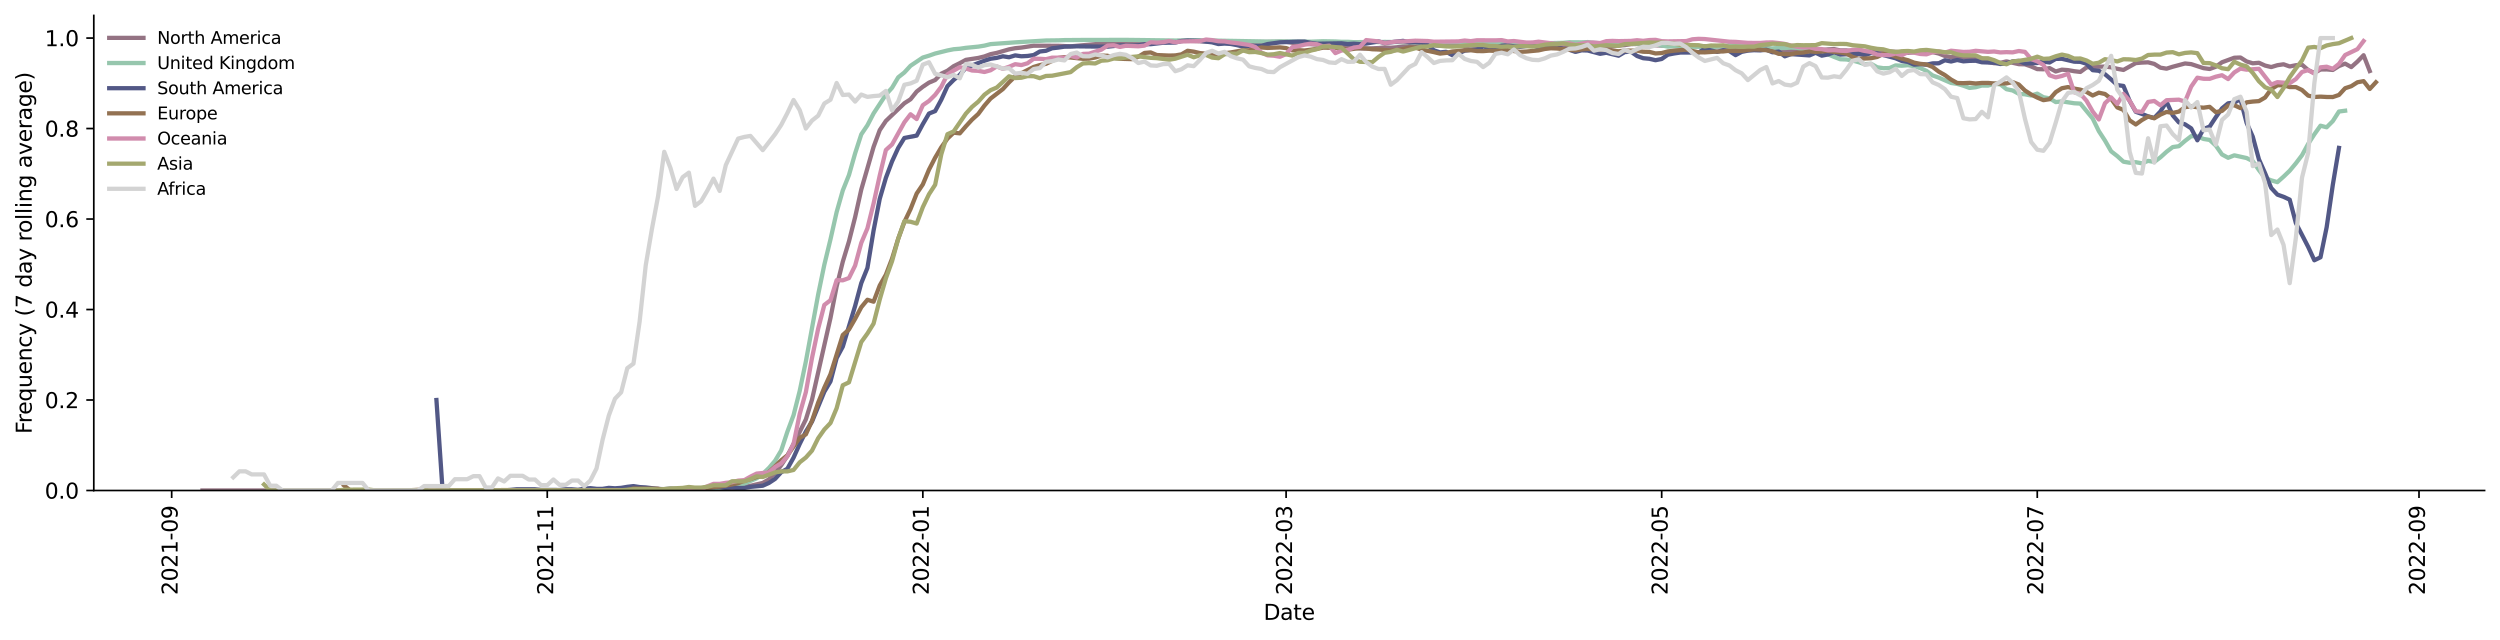 <?xml version="1.0" encoding="utf-8" standalone="no"?>
<!DOCTYPE svg PUBLIC "-//W3C//DTD SVG 1.1//EN"
  "http://www.w3.org/Graphics/SVG/1.1/DTD/svg11.dtd">
<svg xmlns:xlink="http://www.w3.org/1999/xlink" width="1166.981pt" height="298.621pt" viewBox="0 0 1166.981 298.621" xmlns="http://www.w3.org/2000/svg" version="1.1">
 <defs>
  <style type="text/css">*{stroke-linejoin: round; stroke-linecap: butt}</style>
 </defs>
 <g id="figure_1">
  <g id="patch_1">
   <path d="M 0 298.621 
L 1166.981 298.621 
L 1166.981 0 
L 0 0 
z
" style="fill: #ffffff"/>
  </g>
  <g id="axes_1">
   <g id="patch_2">
    <path d="M 43.781 228.96 
L 1159.781 228.96 
L 1159.781 7.2 
L 43.781 7.2 
z
" style="fill: #ffffff"/>
   </g>
   <g id="matplotlib.axis_1">
    <g id="xtick_1">
     <g id="line2d_1">
      <defs>
       <path id="mffa003d2a4" d="M 0 0 
L 0 3.5 
" style="stroke: #000000; stroke-width: 0.8"/>
      </defs>
      <g>
       <use xlink:href="#mffa003d2a4" x="80.138" y="228.96" style="stroke: #000000; stroke-width: 0.8"/>
      </g>
     </g>
     <g id="text_1">
      <!-- 2021-09 -->
      <g transform="translate(82.898 277.743)rotate(-90)scale(0.1 -0.1)">
       <defs>
        <path id="DejaVuSans-32" d="M 1228 531 
L 3431 531 
L 3431 0 
L 469 0 
L 469 531 
Q 828 903 1448 1529 
Q 2069 2156 2228 2338 
Q 2531 2678 2651 2914 
Q 2772 3150 2772 3378 
Q 2772 3750 2511 3984 
Q 2250 4219 1831 4219 
Q 1534 4219 1204 4116 
Q 875 4013 500 3803 
L 500 4441 
Q 881 4594 1212 4672 
Q 1544 4750 1819 4750 
Q 2544 4750 2975 4387 
Q 3406 4025 3406 3419 
Q 3406 3131 3298 2873 
Q 3191 2616 2906 2266 
Q 2828 2175 2409 1742 
Q 1991 1309 1228 531 
z
" transform="scale(0.016)"/>
        <path id="DejaVuSans-30" d="M 2034 4250 
Q 1547 4250 1301 3770 
Q 1056 3291 1056 2328 
Q 1056 1369 1301 889 
Q 1547 409 2034 409 
Q 2525 409 2770 889 
Q 3016 1369 3016 2328 
Q 3016 3291 2770 3770 
Q 2525 4250 2034 4250 
z
M 2034 4750 
Q 2819 4750 3233 4129 
Q 3647 3509 3647 2328 
Q 3647 1150 3233 529 
Q 2819 -91 2034 -91 
Q 1250 -91 836 529 
Q 422 1150 422 2328 
Q 422 3509 836 4129 
Q 1250 4750 2034 4750 
z
" transform="scale(0.016)"/>
        <path id="DejaVuSans-31" d="M 794 531 
L 1825 531 
L 1825 4091 
L 703 3866 
L 703 4441 
L 1819 4666 
L 2450 4666 
L 2450 531 
L 3481 531 
L 3481 0 
L 794 0 
L 794 531 
z
" transform="scale(0.016)"/>
        <path id="DejaVuSans-2d" d="M 313 2009 
L 1997 2009 
L 1997 1497 
L 313 1497 
L 313 2009 
z
" transform="scale(0.016)"/>
        <path id="DejaVuSans-39" d="M 703 97 
L 703 672 
Q 941 559 1184 500 
Q 1428 441 1663 441 
Q 2288 441 2617 861 
Q 2947 1281 2994 2138 
Q 2813 1869 2534 1725 
Q 2256 1581 1919 1581 
Q 1219 1581 811 2004 
Q 403 2428 403 3163 
Q 403 3881 828 4315 
Q 1253 4750 1959 4750 
Q 2769 4750 3195 4129 
Q 3622 3509 3622 2328 
Q 3622 1225 3098 567 
Q 2575 -91 1691 -91 
Q 1453 -91 1209 -44 
Q 966 3 703 97 
z
M 1959 2075 
Q 2384 2075 2632 2365 
Q 2881 2656 2881 3163 
Q 2881 3666 2632 3958 
Q 2384 4250 1959 4250 
Q 1534 4250 1286 3958 
Q 1038 3666 1038 3163 
Q 1038 2656 1286 2365 
Q 1534 2075 1959 2075 
z
" transform="scale(0.016)"/>
       </defs>
       <use xlink:href="#DejaVuSans-32"/>
       <use xlink:href="#DejaVuSans-30" x="63.623"/>
       <use xlink:href="#DejaVuSans-32" x="127.246"/>
       <use xlink:href="#DejaVuSans-31" x="190.869"/>
       <use xlink:href="#DejaVuSans-2d" x="254.492"/>
       <use xlink:href="#DejaVuSans-30" x="290.576"/>
       <use xlink:href="#DejaVuSans-39" x="354.199"/>
      </g>
     </g>
    </g>
    <g id="xtick_2">
     <g id="line2d_2">
      <g>
       <use xlink:href="#mffa003d2a4" x="255.456" y="228.96" style="stroke: #000000; stroke-width: 0.8"/>
      </g>
     </g>
     <g id="text_2">
      <!-- 2021-11 -->
      <g transform="translate(258.216 277.743)rotate(-90)scale(0.1 -0.1)">
       <use xlink:href="#DejaVuSans-32"/>
       <use xlink:href="#DejaVuSans-30" x="63.623"/>
       <use xlink:href="#DejaVuSans-32" x="127.246"/>
       <use xlink:href="#DejaVuSans-31" x="190.869"/>
       <use xlink:href="#DejaVuSans-2d" x="254.492"/>
       <use xlink:href="#DejaVuSans-31" x="290.576"/>
       <use xlink:href="#DejaVuSans-31" x="354.199"/>
      </g>
     </g>
    </g>
    <g id="xtick_3">
     <g id="line2d_3">
      <g>
       <use xlink:href="#mffa003d2a4" x="430.774" y="228.96" style="stroke: #000000; stroke-width: 0.8"/>
      </g>
     </g>
     <g id="text_3">
      <!-- 2022-01 -->
      <g transform="translate(433.534 277.743)rotate(-90)scale(0.1 -0.1)">
       <use xlink:href="#DejaVuSans-32"/>
       <use xlink:href="#DejaVuSans-30" x="63.623"/>
       <use xlink:href="#DejaVuSans-32" x="127.246"/>
       <use xlink:href="#DejaVuSans-32" x="190.869"/>
       <use xlink:href="#DejaVuSans-2d" x="254.492"/>
       <use xlink:href="#DejaVuSans-30" x="290.576"/>
       <use xlink:href="#DejaVuSans-31" x="354.199"/>
      </g>
     </g>
    </g>
    <g id="xtick_4">
     <g id="line2d_4">
      <g>
       <use xlink:href="#mffa003d2a4" x="600.344" y="228.96" style="stroke: #000000; stroke-width: 0.8"/>
      </g>
     </g>
     <g id="text_4">
      <!-- 2022-03 -->
      <g transform="translate(603.104 277.743)rotate(-90)scale(0.1 -0.1)">
       <defs>
        <path id="DejaVuSans-33" d="M 2597 2516 
Q 3050 2419 3304 2112 
Q 3559 1806 3559 1356 
Q 3559 666 3084 287 
Q 2609 -91 1734 -91 
Q 1441 -91 1130 -33 
Q 819 25 488 141 
L 488 750 
Q 750 597 1062 519 
Q 1375 441 1716 441 
Q 2309 441 2620 675 
Q 2931 909 2931 1356 
Q 2931 1769 2642 2001 
Q 2353 2234 1838 2234 
L 1294 2234 
L 1294 2753 
L 1863 2753 
Q 2328 2753 2575 2939 
Q 2822 3125 2822 3475 
Q 2822 3834 2567 4026 
Q 2313 4219 1838 4219 
Q 1578 4219 1281 4162 
Q 984 4106 628 3988 
L 628 4550 
Q 988 4650 1302 4700 
Q 1616 4750 1894 4750 
Q 2613 4750 3031 4423 
Q 3450 4097 3450 3541 
Q 3450 3153 3228 2886 
Q 3006 2619 2597 2516 
z
" transform="scale(0.016)"/>
       </defs>
       <use xlink:href="#DejaVuSans-32"/>
       <use xlink:href="#DejaVuSans-30" x="63.623"/>
       <use xlink:href="#DejaVuSans-32" x="127.246"/>
       <use xlink:href="#DejaVuSans-32" x="190.869"/>
       <use xlink:href="#DejaVuSans-2d" x="254.492"/>
       <use xlink:href="#DejaVuSans-30" x="290.576"/>
       <use xlink:href="#DejaVuSans-33" x="354.199"/>
      </g>
     </g>
    </g>
    <g id="xtick_5">
     <g id="line2d_5">
      <g>
       <use xlink:href="#mffa003d2a4" x="775.662" y="228.96" style="stroke: #000000; stroke-width: 0.8"/>
      </g>
     </g>
     <g id="text_5">
      <!-- 2022-05 -->
      <g transform="translate(778.422 277.743)rotate(-90)scale(0.1 -0.1)">
       <defs>
        <path id="DejaVuSans-35" d="M 691 4666 
L 3169 4666 
L 3169 4134 
L 1269 4134 
L 1269 2991 
Q 1406 3038 1543 3061 
Q 1681 3084 1819 3084 
Q 2600 3084 3056 2656 
Q 3513 2228 3513 1497 
Q 3513 744 3044 326 
Q 2575 -91 1722 -91 
Q 1428 -91 1123 -41 
Q 819 9 494 109 
L 494 744 
Q 775 591 1075 516 
Q 1375 441 1709 441 
Q 2250 441 2565 725 
Q 2881 1009 2881 1497 
Q 2881 1984 2565 2268 
Q 2250 2553 1709 2553 
Q 1456 2553 1204 2497 
Q 953 2441 691 2322 
L 691 4666 
z
" transform="scale(0.016)"/>
       </defs>
       <use xlink:href="#DejaVuSans-32"/>
       <use xlink:href="#DejaVuSans-30" x="63.623"/>
       <use xlink:href="#DejaVuSans-32" x="127.246"/>
       <use xlink:href="#DejaVuSans-32" x="190.869"/>
       <use xlink:href="#DejaVuSans-2d" x="254.492"/>
       <use xlink:href="#DejaVuSans-30" x="290.576"/>
       <use xlink:href="#DejaVuSans-35" x="354.199"/>
      </g>
     </g>
    </g>
    <g id="xtick_6">
     <g id="line2d_6">
      <g>
       <use xlink:href="#mffa003d2a4" x="950.98" y="228.96" style="stroke: #000000; stroke-width: 0.8"/>
      </g>
     </g>
     <g id="text_6">
      <!-- 2022-07 -->
      <g transform="translate(953.74 277.743)rotate(-90)scale(0.1 -0.1)">
       <defs>
        <path id="DejaVuSans-37" d="M 525 4666 
L 3525 4666 
L 3525 4397 
L 1831 0 
L 1172 0 
L 2766 4134 
L 525 4134 
L 525 4666 
z
" transform="scale(0.016)"/>
       </defs>
       <use xlink:href="#DejaVuSans-32"/>
       <use xlink:href="#DejaVuSans-30" x="63.623"/>
       <use xlink:href="#DejaVuSans-32" x="127.246"/>
       <use xlink:href="#DejaVuSans-32" x="190.869"/>
       <use xlink:href="#DejaVuSans-2d" x="254.492"/>
       <use xlink:href="#DejaVuSans-30" x="290.576"/>
       <use xlink:href="#DejaVuSans-37" x="354.199"/>
      </g>
     </g>
    </g>
    <g id="xtick_7">
     <g id="line2d_7">
      <g>
       <use xlink:href="#mffa003d2a4" x="1129.172" y="228.96" style="stroke: #000000; stroke-width: 0.8"/>
      </g>
     </g>
     <g id="text_7">
      <!-- 2022-09 -->
      <g transform="translate(1131.932 277.743)rotate(-90)scale(0.1 -0.1)">
       <use xlink:href="#DejaVuSans-32"/>
       <use xlink:href="#DejaVuSans-30" x="63.623"/>
       <use xlink:href="#DejaVuSans-32" x="127.246"/>
       <use xlink:href="#DejaVuSans-32" x="190.869"/>
       <use xlink:href="#DejaVuSans-2d" x="254.492"/>
       <use xlink:href="#DejaVuSans-30" x="290.576"/>
       <use xlink:href="#DejaVuSans-39" x="354.199"/>
      </g>
     </g>
    </g>
    <g id="text_8">
     <!-- Date -->
     <g transform="translate(589.83 289.341)scale(0.1 -0.1)">
      <defs>
       <path id="DejaVuSans-44" d="M 1259 4147 
L 1259 519 
L 2022 519 
Q 2988 519 3436 956 
Q 3884 1394 3884 2338 
Q 3884 3275 3436 3711 
Q 2988 4147 2022 4147 
L 1259 4147 
z
M 628 4666 
L 1925 4666 
Q 3281 4666 3915 4102 
Q 4550 3538 4550 2338 
Q 4550 1131 3912 565 
Q 3275 0 1925 0 
L 628 0 
L 628 4666 
z
" transform="scale(0.016)"/>
       <path id="DejaVuSans-61" d="M 2194 1759 
Q 1497 1759 1228 1600 
Q 959 1441 959 1056 
Q 959 750 1161 570 
Q 1363 391 1709 391 
Q 2188 391 2477 730 
Q 2766 1069 2766 1631 
L 2766 1759 
L 2194 1759 
z
M 3341 1997 
L 3341 0 
L 2766 0 
L 2766 531 
Q 2569 213 2275 61 
Q 1981 -91 1556 -91 
Q 1019 -91 701 211 
Q 384 513 384 1019 
Q 384 1609 779 1909 
Q 1175 2209 1959 2209 
L 2766 2209 
L 2766 2266 
Q 2766 2663 2505 2880 
Q 2244 3097 1772 3097 
Q 1472 3097 1187 3025 
Q 903 2953 641 2809 
L 641 3341 
Q 956 3463 1253 3523 
Q 1550 3584 1831 3584 
Q 2591 3584 2966 3190 
Q 3341 2797 3341 1997 
z
" transform="scale(0.016)"/>
       <path id="DejaVuSans-74" d="M 1172 4494 
L 1172 3500 
L 2356 3500 
L 2356 3053 
L 1172 3053 
L 1172 1153 
Q 1172 725 1289 603 
Q 1406 481 1766 481 
L 2356 481 
L 2356 0 
L 1766 0 
Q 1100 0 847 248 
Q 594 497 594 1153 
L 594 3053 
L 172 3053 
L 172 3500 
L 594 3500 
L 594 4494 
L 1172 4494 
z
" transform="scale(0.016)"/>
       <path id="DejaVuSans-65" d="M 3597 1894 
L 3597 1613 
L 953 1613 
Q 991 1019 1311 708 
Q 1631 397 2203 397 
Q 2534 397 2845 478 
Q 3156 559 3463 722 
L 3463 178 
Q 3153 47 2828 -22 
Q 2503 -91 2169 -91 
Q 1331 -91 842 396 
Q 353 884 353 1716 
Q 353 2575 817 3079 
Q 1281 3584 2069 3584 
Q 2775 3584 3186 3129 
Q 3597 2675 3597 1894 
z
M 3022 2063 
Q 3016 2534 2758 2815 
Q 2500 3097 2075 3097 
Q 1594 3097 1305 2825 
Q 1016 2553 972 2059 
L 3022 2063 
z
" transform="scale(0.016)"/>
      </defs>
      <use xlink:href="#DejaVuSans-44"/>
      <use xlink:href="#DejaVuSans-61" x="77.002"/>
      <use xlink:href="#DejaVuSans-74" x="138.281"/>
      <use xlink:href="#DejaVuSans-65" x="177.49"/>
     </g>
    </g>
   </g>
   <g id="matplotlib.axis_2">
    <g id="ytick_1">
     <g id="line2d_8">
      <defs>
       <path id="mba0482d47a" d="M 0 0 
L -3.5 0 
" style="stroke: #000000; stroke-width: 0.8"/>
      </defs>
      <g>
       <use xlink:href="#mba0482d47a" x="43.781" y="228.96" style="stroke: #000000; stroke-width: 0.8"/>
      </g>
     </g>
     <g id="text_9">
      <!-- 0.0 -->
      <g transform="translate(20.878 232.759)scale(0.1 -0.1)">
       <defs>
        <path id="DejaVuSans-2e" d="M 684 794 
L 1344 794 
L 1344 0 
L 684 0 
L 684 794 
z
" transform="scale(0.016)"/>
       </defs>
       <use xlink:href="#DejaVuSans-30"/>
       <use xlink:href="#DejaVuSans-2e" x="63.623"/>
       <use xlink:href="#DejaVuSans-30" x="95.41"/>
      </g>
     </g>
    </g>
    <g id="ytick_2">
     <g id="line2d_9">
      <g>
       <use xlink:href="#mba0482d47a" x="43.781" y="186.72" style="stroke: #000000; stroke-width: 0.8"/>
      </g>
     </g>
     <g id="text_10">
      <!-- 0.2 -->
      <g transform="translate(20.878 190.519)scale(0.1 -0.1)">
       <use xlink:href="#DejaVuSans-30"/>
       <use xlink:href="#DejaVuSans-2e" x="63.623"/>
       <use xlink:href="#DejaVuSans-32" x="95.41"/>
      </g>
     </g>
    </g>
    <g id="ytick_3">
     <g id="line2d_10">
      <g>
       <use xlink:href="#mba0482d47a" x="43.781" y="144.48" style="stroke: #000000; stroke-width: 0.8"/>
      </g>
     </g>
     <g id="text_11">
      <!-- 0.4 -->
      <g transform="translate(20.878 148.279)scale(0.1 -0.1)">
       <defs>
        <path id="DejaVuSans-34" d="M 2419 4116 
L 825 1625 
L 2419 1625 
L 2419 4116 
z
M 2253 4666 
L 3047 4666 
L 3047 1625 
L 3713 1625 
L 3713 1100 
L 3047 1100 
L 3047 0 
L 2419 0 
L 2419 1100 
L 313 1100 
L 313 1709 
L 2253 4666 
z
" transform="scale(0.016)"/>
       </defs>
       <use xlink:href="#DejaVuSans-30"/>
       <use xlink:href="#DejaVuSans-2e" x="63.623"/>
       <use xlink:href="#DejaVuSans-34" x="95.41"/>
      </g>
     </g>
    </g>
    <g id="ytick_4">
     <g id="line2d_11">
      <g>
       <use xlink:href="#mba0482d47a" x="43.781" y="102.24" style="stroke: #000000; stroke-width: 0.8"/>
      </g>
     </g>
     <g id="text_12">
      <!-- 0.6 -->
      <g transform="translate(20.878 106.039)scale(0.1 -0.1)">
       <defs>
        <path id="DejaVuSans-36" d="M 2113 2584 
Q 1688 2584 1439 2293 
Q 1191 2003 1191 1497 
Q 1191 994 1439 701 
Q 1688 409 2113 409 
Q 2538 409 2786 701 
Q 3034 994 3034 1497 
Q 3034 2003 2786 2293 
Q 2538 2584 2113 2584 
z
M 3366 4563 
L 3366 3988 
Q 3128 4100 2886 4159 
Q 2644 4219 2406 4219 
Q 1781 4219 1451 3797 
Q 1122 3375 1075 2522 
Q 1259 2794 1537 2939 
Q 1816 3084 2150 3084 
Q 2853 3084 3261 2657 
Q 3669 2231 3669 1497 
Q 3669 778 3244 343 
Q 2819 -91 2113 -91 
Q 1303 -91 875 529 
Q 447 1150 447 2328 
Q 447 3434 972 4092 
Q 1497 4750 2381 4750 
Q 2619 4750 2861 4703 
Q 3103 4656 3366 4563 
z
" transform="scale(0.016)"/>
       </defs>
       <use xlink:href="#DejaVuSans-30"/>
       <use xlink:href="#DejaVuSans-2e" x="63.623"/>
       <use xlink:href="#DejaVuSans-36" x="95.41"/>
      </g>
     </g>
    </g>
    <g id="ytick_5">
     <g id="line2d_12">
      <g>
       <use xlink:href="#mba0482d47a" x="43.781" y="60" style="stroke: #000000; stroke-width: 0.8"/>
      </g>
     </g>
     <g id="text_13">
      <!-- 0.8 -->
      <g transform="translate(20.878 63.799)scale(0.1 -0.1)">
       <defs>
        <path id="DejaVuSans-38" d="M 2034 2216 
Q 1584 2216 1326 1975 
Q 1069 1734 1069 1313 
Q 1069 891 1326 650 
Q 1584 409 2034 409 
Q 2484 409 2743 651 
Q 3003 894 3003 1313 
Q 3003 1734 2745 1975 
Q 2488 2216 2034 2216 
z
M 1403 2484 
Q 997 2584 770 2862 
Q 544 3141 544 3541 
Q 544 4100 942 4425 
Q 1341 4750 2034 4750 
Q 2731 4750 3128 4425 
Q 3525 4100 3525 3541 
Q 3525 3141 3298 2862 
Q 3072 2584 2669 2484 
Q 3125 2378 3379 2068 
Q 3634 1759 3634 1313 
Q 3634 634 3220 271 
Q 2806 -91 2034 -91 
Q 1263 -91 848 271 
Q 434 634 434 1313 
Q 434 1759 690 2068 
Q 947 2378 1403 2484 
z
M 1172 3481 
Q 1172 3119 1398 2916 
Q 1625 2713 2034 2713 
Q 2441 2713 2670 2916 
Q 2900 3119 2900 3481 
Q 2900 3844 2670 4047 
Q 2441 4250 2034 4250 
Q 1625 4250 1398 4047 
Q 1172 3844 1172 3481 
z
" transform="scale(0.016)"/>
       </defs>
       <use xlink:href="#DejaVuSans-30"/>
       <use xlink:href="#DejaVuSans-2e" x="63.623"/>
       <use xlink:href="#DejaVuSans-38" x="95.41"/>
      </g>
     </g>
    </g>
    <g id="ytick_6">
     <g id="line2d_13">
      <g>
       <use xlink:href="#mba0482d47a" x="43.781" y="17.76" style="stroke: #000000; stroke-width: 0.8"/>
      </g>
     </g>
     <g id="text_14">
      <!-- 1.0 -->
      <g transform="translate(20.878 21.559)scale(0.1 -0.1)">
       <use xlink:href="#DejaVuSans-31"/>
       <use xlink:href="#DejaVuSans-2e" x="63.623"/>
       <use xlink:href="#DejaVuSans-30" x="95.41"/>
      </g>
     </g>
    </g>
    <g id="text_15">
     <!-- Frequency (7 day rolling average) -->
     <g transform="translate(14.798 202.529)rotate(-90)scale(0.1 -0.1)">
      <defs>
       <path id="DejaVuSans-46" d="M 628 4666 
L 3309 4666 
L 3309 4134 
L 1259 4134 
L 1259 2759 
L 3109 2759 
L 3109 2228 
L 1259 2228 
L 1259 0 
L 628 0 
L 628 4666 
z
" transform="scale(0.016)"/>
       <path id="DejaVuSans-72" d="M 2631 2963 
Q 2534 3019 2420 3045 
Q 2306 3072 2169 3072 
Q 1681 3072 1420 2755 
Q 1159 2438 1159 1844 
L 1159 0 
L 581 0 
L 581 3500 
L 1159 3500 
L 1159 2956 
Q 1341 3275 1631 3429 
Q 1922 3584 2338 3584 
Q 2397 3584 2469 3576 
Q 2541 3569 2628 3553 
L 2631 2963 
z
" transform="scale(0.016)"/>
       <path id="DejaVuSans-71" d="M 947 1747 
Q 947 1113 1208 752 
Q 1469 391 1925 391 
Q 2381 391 2643 752 
Q 2906 1113 2906 1747 
Q 2906 2381 2643 2742 
Q 2381 3103 1925 3103 
Q 1469 3103 1208 2742 
Q 947 2381 947 1747 
z
M 2906 525 
Q 2725 213 2448 61 
Q 2172 -91 1784 -91 
Q 1150 -91 751 415 
Q 353 922 353 1747 
Q 353 2572 751 3078 
Q 1150 3584 1784 3584 
Q 2172 3584 2448 3432 
Q 2725 3281 2906 2969 
L 2906 3500 
L 3481 3500 
L 3481 -1331 
L 2906 -1331 
L 2906 525 
z
" transform="scale(0.016)"/>
       <path id="DejaVuSans-75" d="M 544 1381 
L 544 3500 
L 1119 3500 
L 1119 1403 
Q 1119 906 1312 657 
Q 1506 409 1894 409 
Q 2359 409 2629 706 
Q 2900 1003 2900 1516 
L 2900 3500 
L 3475 3500 
L 3475 0 
L 2900 0 
L 2900 538 
Q 2691 219 2414 64 
Q 2138 -91 1772 -91 
Q 1169 -91 856 284 
Q 544 659 544 1381 
z
M 1991 3584 
L 1991 3584 
z
" transform="scale(0.016)"/>
       <path id="DejaVuSans-6e" d="M 3513 2113 
L 3513 0 
L 2938 0 
L 2938 2094 
Q 2938 2591 2744 2837 
Q 2550 3084 2163 3084 
Q 1697 3084 1428 2787 
Q 1159 2491 1159 1978 
L 1159 0 
L 581 0 
L 581 3500 
L 1159 3500 
L 1159 2956 
Q 1366 3272 1645 3428 
Q 1925 3584 2291 3584 
Q 2894 3584 3203 3211 
Q 3513 2838 3513 2113 
z
" transform="scale(0.016)"/>
       <path id="DejaVuSans-63" d="M 3122 3366 
L 3122 2828 
Q 2878 2963 2633 3030 
Q 2388 3097 2138 3097 
Q 1578 3097 1268 2742 
Q 959 2388 959 1747 
Q 959 1106 1268 751 
Q 1578 397 2138 397 
Q 2388 397 2633 464 
Q 2878 531 3122 666 
L 3122 134 
Q 2881 22 2623 -34 
Q 2366 -91 2075 -91 
Q 1284 -91 818 406 
Q 353 903 353 1747 
Q 353 2603 823 3093 
Q 1294 3584 2113 3584 
Q 2378 3584 2631 3529 
Q 2884 3475 3122 3366 
z
" transform="scale(0.016)"/>
       <path id="DejaVuSans-79" d="M 2059 -325 
Q 1816 -950 1584 -1140 
Q 1353 -1331 966 -1331 
L 506 -1331 
L 506 -850 
L 844 -850 
Q 1081 -850 1212 -737 
Q 1344 -625 1503 -206 
L 1606 56 
L 191 3500 
L 800 3500 
L 1894 763 
L 2988 3500 
L 3597 3500 
L 2059 -325 
z
" transform="scale(0.016)"/>
       <path id="DejaVuSans-20" transform="scale(0.016)"/>
       <path id="DejaVuSans-28" d="M 1984 4856 
Q 1566 4138 1362 3434 
Q 1159 2731 1159 2009 
Q 1159 1288 1364 580 
Q 1569 -128 1984 -844 
L 1484 -844 
Q 1016 -109 783 600 
Q 550 1309 550 2009 
Q 550 2706 781 3412 
Q 1013 4119 1484 4856 
L 1984 4856 
z
" transform="scale(0.016)"/>
       <path id="DejaVuSans-64" d="M 2906 2969 
L 2906 4863 
L 3481 4863 
L 3481 0 
L 2906 0 
L 2906 525 
Q 2725 213 2448 61 
Q 2172 -91 1784 -91 
Q 1150 -91 751 415 
Q 353 922 353 1747 
Q 353 2572 751 3078 
Q 1150 3584 1784 3584 
Q 2172 3584 2448 3432 
Q 2725 3281 2906 2969 
z
M 947 1747 
Q 947 1113 1208 752 
Q 1469 391 1925 391 
Q 2381 391 2643 752 
Q 2906 1113 2906 1747 
Q 2906 2381 2643 2742 
Q 2381 3103 1925 3103 
Q 1469 3103 1208 2742 
Q 947 2381 947 1747 
z
" transform="scale(0.016)"/>
       <path id="DejaVuSans-6f" d="M 1959 3097 
Q 1497 3097 1228 2736 
Q 959 2375 959 1747 
Q 959 1119 1226 758 
Q 1494 397 1959 397 
Q 2419 397 2687 759 
Q 2956 1122 2956 1747 
Q 2956 2369 2687 2733 
Q 2419 3097 1959 3097 
z
M 1959 3584 
Q 2709 3584 3137 3096 
Q 3566 2609 3566 1747 
Q 3566 888 3137 398 
Q 2709 -91 1959 -91 
Q 1206 -91 779 398 
Q 353 888 353 1747 
Q 353 2609 779 3096 
Q 1206 3584 1959 3584 
z
" transform="scale(0.016)"/>
       <path id="DejaVuSans-6c" d="M 603 4863 
L 1178 4863 
L 1178 0 
L 603 0 
L 603 4863 
z
" transform="scale(0.016)"/>
       <path id="DejaVuSans-69" d="M 603 3500 
L 1178 3500 
L 1178 0 
L 603 0 
L 603 3500 
z
M 603 4863 
L 1178 4863 
L 1178 4134 
L 603 4134 
L 603 4863 
z
" transform="scale(0.016)"/>
       <path id="DejaVuSans-67" d="M 2906 1791 
Q 2906 2416 2648 2759 
Q 2391 3103 1925 3103 
Q 1463 3103 1205 2759 
Q 947 2416 947 1791 
Q 947 1169 1205 825 
Q 1463 481 1925 481 
Q 2391 481 2648 825 
Q 2906 1169 2906 1791 
z
M 3481 434 
Q 3481 -459 3084 -895 
Q 2688 -1331 1869 -1331 
Q 1566 -1331 1297 -1286 
Q 1028 -1241 775 -1147 
L 775 -588 
Q 1028 -725 1275 -790 
Q 1522 -856 1778 -856 
Q 2344 -856 2625 -561 
Q 2906 -266 2906 331 
L 2906 616 
Q 2728 306 2450 153 
Q 2172 0 1784 0 
Q 1141 0 747 490 
Q 353 981 353 1791 
Q 353 2603 747 3093 
Q 1141 3584 1784 3584 
Q 2172 3584 2450 3431 
Q 2728 3278 2906 2969 
L 2906 3500 
L 3481 3500 
L 3481 434 
z
" transform="scale(0.016)"/>
       <path id="DejaVuSans-76" d="M 191 3500 
L 800 3500 
L 1894 563 
L 2988 3500 
L 3597 3500 
L 2284 0 
L 1503 0 
L 191 3500 
z
" transform="scale(0.016)"/>
       <path id="DejaVuSans-29" d="M 513 4856 
L 1013 4856 
Q 1481 4119 1714 3412 
Q 1947 2706 1947 2009 
Q 1947 1309 1714 600 
Q 1481 -109 1013 -844 
L 513 -844 
Q 928 -128 1133 580 
Q 1338 1288 1338 2009 
Q 1338 2731 1133 3434 
Q 928 4138 513 4856 
z
" transform="scale(0.016)"/>
      </defs>
      <use xlink:href="#DejaVuSans-46"/>
      <use xlink:href="#DejaVuSans-72" x="50.27"/>
      <use xlink:href="#DejaVuSans-65" x="89.133"/>
      <use xlink:href="#DejaVuSans-71" x="150.656"/>
      <use xlink:href="#DejaVuSans-75" x="214.133"/>
      <use xlink:href="#DejaVuSans-65" x="277.512"/>
      <use xlink:href="#DejaVuSans-6e" x="339.035"/>
      <use xlink:href="#DejaVuSans-63" x="402.414"/>
      <use xlink:href="#DejaVuSans-79" x="457.395"/>
      <use xlink:href="#DejaVuSans-20" x="516.574"/>
      <use xlink:href="#DejaVuSans-28" x="548.361"/>
      <use xlink:href="#DejaVuSans-37" x="587.375"/>
      <use xlink:href="#DejaVuSans-20" x="650.998"/>
      <use xlink:href="#DejaVuSans-64" x="682.785"/>
      <use xlink:href="#DejaVuSans-61" x="746.262"/>
      <use xlink:href="#DejaVuSans-79" x="807.541"/>
      <use xlink:href="#DejaVuSans-20" x="866.721"/>
      <use xlink:href="#DejaVuSans-72" x="898.508"/>
      <use xlink:href="#DejaVuSans-6f" x="937.371"/>
      <use xlink:href="#DejaVuSans-6c" x="998.553"/>
      <use xlink:href="#DejaVuSans-6c" x="1026.336"/>
      <use xlink:href="#DejaVuSans-69" x="1054.119"/>
      <use xlink:href="#DejaVuSans-6e" x="1081.902"/>
      <use xlink:href="#DejaVuSans-67" x="1145.281"/>
      <use xlink:href="#DejaVuSans-20" x="1208.758"/>
      <use xlink:href="#DejaVuSans-61" x="1240.545"/>
      <use xlink:href="#DejaVuSans-76" x="1301.824"/>
      <use xlink:href="#DejaVuSans-65" x="1361.004"/>
      <use xlink:href="#DejaVuSans-72" x="1422.527"/>
      <use xlink:href="#DejaVuSans-61" x="1463.641"/>
      <use xlink:href="#DejaVuSans-67" x="1524.92"/>
      <use xlink:href="#DejaVuSans-65" x="1588.396"/>
      <use xlink:href="#DejaVuSans-29" x="1649.92"/>
     </g>
    </g>
   </g>
   <g id="line2d_14">
    <path d="M 94.509 228.956 
L 163.486 228.936 
L 177.856 228.851 
L 192.227 228.955 
L 272.701 228.938 
L 321.56 228.842 
L 341.678 227.946 
L 344.552 227.632 
L 350.3 226.769 
L 356.049 225.437 
L 358.923 223.773 
L 361.797 220.838 
L 364.671 217.161 
L 367.545 212.791 
L 373.293 201.589 
L 376.167 195.779 
L 379.041 186.542 
L 387.663 148.419 
L 390.537 133.719 
L 393.411 122.158 
L 396.285 112.691 
L 399.16 101.375 
L 402.034 88.494 
L 407.782 68.574 
L 410.656 60.747 
L 413.53 56.449 
L 422.152 48.206 
L 425.026 46.346 
L 427.9 42.758 
L 430.774 40.498 
L 433.648 38.565 
L 436.522 37.352 
L 439.396 34.388 
L 442.271 33.015 
L 445.145 30.909 
L 448.019 29.484 
L 450.893 27.933 
L 456.641 27.048 
L 459.515 26.352 
L 462.389 25.287 
L 465.263 24.694 
L 471.011 23.044 
L 473.885 22.499 
L 476.759 22.209 
L 482.507 21.333 
L 494.004 21.381 
L 499.752 21.628 
L 511.248 20.612 
L 514.122 20.13 
L 519.87 19.96 
L 534.241 19.428 
L 548.611 19.217 
L 554.359 19.015 
L 562.981 19.359 
L 568.729 19.745 
L 571.604 19.682 
L 577.352 19.696 
L 600.344 19.53 
L 603.218 19.978 
L 608.966 20.418 
L 614.715 20.836 
L 617.589 20.678 
L 620.463 20.67 
L 623.337 20.949 
L 634.833 22.589 
L 637.707 22.667 
L 643.455 22.435 
L 646.329 22.116 
L 649.203 22.292 
L 652.077 22.078 
L 654.951 21.664 
L 657.826 21.574 
L 660.7 21.607 
L 663.574 21.138 
L 669.322 21.161 
L 672.196 21.349 
L 675.07 21.14 
L 677.944 21.191 
L 683.692 21.626 
L 686.566 21.247 
L 689.44 21.415 
L 692.314 21.423 
L 695.188 21.052 
L 698.062 20.979 
L 700.937 21.121 
L 703.811 20.948 
L 706.685 21.019 
L 709.559 21.245 
L 715.307 21.293 
L 721.055 21.747 
L 723.929 21.586 
L 726.803 21.586 
L 729.677 21.712 
L 732.551 21.691 
L 735.425 21.438 
L 738.299 22.062 
L 741.173 22.342 
L 744.048 22.284 
L 746.922 22.502 
L 749.796 22.501 
L 752.67 21.703 
L 755.544 21.276 
L 758.418 21.06 
L 761.292 20.602 
L 764.166 20.538 
L 767.04 20.799 
L 769.914 20.852 
L 772.788 21.154 
L 784.284 21.531 
L 787.159 21.324 
L 795.781 21.589 
L 807.277 21.785 
L 810.151 21.834 
L 813.025 21.623 
L 818.773 21.75 
L 821.647 21.885 
L 824.521 22.244 
L 830.27 23.801 
L 833.144 23.792 
L 836.018 23.567 
L 838.892 23.77 
L 841.766 23.616 
L 844.64 23.135 
L 850.388 23.355 
L 853.262 23.06 
L 856.136 22.912 
L 859.01 23.53 
L 861.884 23.532 
L 864.758 23.925 
L 867.632 24.071 
L 870.506 24.397 
L 873.381 23.908 
L 876.255 24.182 
L 879.129 23.946 
L 884.877 24.176 
L 887.751 24.507 
L 890.625 24.633 
L 896.373 24.149 
L 899.247 24.04 
L 902.121 24.298 
L 904.995 24.988 
L 907.869 26.126 
L 910.743 26.685 
L 913.617 26.515 
L 919.366 27.072 
L 922.24 27.327 
L 925.114 27.709 
L 927.988 28.879 
L 930.862 29.505 
L 933.736 29.328 
L 936.61 28.656 
L 942.358 29.947 
L 945.232 30.018 
L 948.106 31.011 
L 950.98 32.263 
L 953.854 32.335 
L 956.728 31.79 
L 959.603 33.365 
L 962.477 32.523 
L 965.351 32.734 
L 968.225 33.238 
L 971.099 33.578 
L 973.973 31.477 
L 976.847 31.191 
L 982.595 31.089 
L 985.469 31.419 
L 988.343 32.114 
L 991.217 32.642 
L 996.965 29.452 
L 999.839 29.213 
L 1002.714 29.096 
L 1005.588 29.83 
L 1008.462 31.588 
L 1011.336 32.053 
L 1014.21 31.157 
L 1019.958 29.624 
L 1022.832 29.927 
L 1028.58 31.815 
L 1031.454 32.202 
L 1034.328 31.154 
L 1037.202 29.069 
L 1042.95 26.957 
L 1045.825 26.842 
L 1048.699 28.674 
L 1051.573 29.553 
L 1054.447 29.303 
L 1057.321 30.605 
L 1060.195 31.304 
L 1063.069 30.436 
L 1065.943 30.011 
L 1068.817 31.026 
L 1071.691 30.444 
L 1074.565 30.216 
L 1077.439 32.712 
L 1080.313 34.059 
L 1083.187 32.447 
L 1086.061 32.403 
L 1088.936 32.648 
L 1091.81 30.828 
L 1094.684 29.708 
L 1097.558 31.309 
L 1100.432 28.753 
L 1103.306 25.783 
L 1106.18 33.164 
L 1106.18 33.164 
" clip-path="url(#pd2d5288c4d)" style="fill: none; stroke: #947383; stroke-width: 2; stroke-linecap: square"/>
   </g>
   <g id="line2d_15">
    <path d="M 195.101 228.954 
L 243.96 228.954 
L 321.56 228.849 
L 327.308 228.569 
L 330.182 228.115 
L 335.93 227.751 
L 341.678 227.085 
L 344.552 226.747 
L 347.426 225.831 
L 350.3 224.503 
L 353.175 223.298 
L 356.049 221.197 
L 358.923 218.445 
L 361.797 215.072 
L 364.671 210.262 
L 367.545 201.521 
L 370.419 193.822 
L 373.293 182.493 
L 376.167 168.736 
L 381.915 137.48 
L 384.789 123.577 
L 387.663 111.712 
L 390.537 98.993 
L 393.411 88.888 
L 396.285 81.726 
L 399.16 71.596 
L 402.034 62.728 
L 404.908 58.474 
L 407.782 52.943 
L 413.53 44.174 
L 416.404 40.966 
L 419.278 36.108 
L 422.152 33.829 
L 425.026 30.708 
L 430.774 26.853 
L 433.648 25.992 
L 436.522 24.985 
L 442.271 23.555 
L 445.145 22.982 
L 448.019 22.752 
L 450.893 22.33 
L 456.641 21.764 
L 459.515 21.301 
L 462.389 20.593 
L 473.885 19.774 
L 488.256 18.903 
L 494.004 18.829 
L 496.878 18.718 
L 505.5 18.652 
L 525.618 18.614 
L 534.241 18.716 
L 539.989 18.795 
L 548.611 18.916 
L 554.359 18.865 
L 557.233 18.76 
L 585.974 19.287 
L 591.722 19.409 
L 597.47 19.301 
L 611.84 19.457 
L 617.589 19.247 
L 623.337 19.359 
L 626.211 19.521 
L 629.085 19.508 
L 631.959 19.684 
L 640.581 19.591 
L 643.455 19.659 
L 646.329 19.553 
L 663.574 19.809 
L 669.322 19.667 
L 680.818 19.694 
L 686.566 19.962 
L 689.44 19.954 
L 695.188 20.218 
L 698.062 20.159 
L 712.433 20.584 
L 715.307 20.34 
L 718.181 20.609 
L 721.055 20.176 
L 729.677 20.005 
L 732.551 19.712 
L 738.299 19.757 
L 741.173 19.643 
L 744.048 20.007 
L 746.922 20.126 
L 749.796 20.371 
L 755.544 20.52 
L 761.292 20.395 
L 764.166 20.344 
L 772.788 20.742 
L 775.662 21.185 
L 778.536 21.767 
L 781.41 21.567 
L 784.284 21.741 
L 787.159 22.11 
L 790.033 21.845 
L 792.907 21.871 
L 795.781 22.434 
L 798.655 22.245 
L 801.529 21.761 
L 804.403 21.645 
L 807.277 20.989 
L 810.151 20.644 
L 813.025 20.887 
L 815.899 21.387 
L 818.773 21.737 
L 821.647 22.275 
L 824.521 22.602 
L 827.395 22.586 
L 830.27 22.38 
L 833.144 22.413 
L 836.018 22.214 
L 838.892 22.334 
L 841.766 23.011 
L 844.64 23.103 
L 847.514 23.404 
L 853.262 25.342 
L 856.136 26.561 
L 859.01 27.655 
L 861.884 27.766 
L 864.758 28.241 
L 867.632 29.038 
L 870.506 29.97 
L 873.381 29.762 
L 876.255 31.397 
L 879.129 31.832 
L 882.003 31.772 
L 884.877 30.528 
L 887.751 30.67 
L 890.625 30.431 
L 893.499 30.895 
L 896.373 31.798 
L 899.247 33.066 
L 902.121 35.212 
L 904.995 36.233 
L 910.743 38.72 
L 913.617 39.161 
L 916.492 40.006 
L 919.366 41.04 
L 922.24 40.719 
L 925.114 39.934 
L 927.988 39.971 
L 930.862 39.124 
L 933.736 39.364 
L 936.61 41.637 
L 939.484 42.232 
L 942.358 43.779 
L 945.232 44.024 
L 948.106 44.583 
L 950.98 43.709 
L 953.854 45.38 
L 956.728 45.924 
L 959.603 47.65 
L 962.477 47.315 
L 968.225 48.202 
L 971.099 48.355 
L 976.847 55.304 
L 979.721 61.219 
L 982.595 65.636 
L 985.469 70.635 
L 988.343 72.878 
L 991.217 75.481 
L 994.091 75.967 
L 996.965 75.707 
L 999.839 76.232 
L 1002.714 75.092 
L 1005.588 75.591 
L 1008.462 73.443 
L 1011.336 70.841 
L 1014.21 68.649 
L 1017.084 68.242 
L 1019.958 65.771 
L 1022.832 63.558 
L 1025.706 63.67 
L 1028.58 64.853 
L 1031.454 65.321 
L 1034.328 67.972 
L 1037.202 72.102 
L 1040.076 73.655 
L 1042.95 72.507 
L 1048.699 73.774 
L 1051.573 75.208 
L 1054.447 79.387 
L 1057.321 83.128 
L 1060.195 84.19 
L 1063.069 85.022 
L 1065.943 82.463 
L 1068.817 79.697 
L 1071.691 76.247 
L 1074.565 72.457 
L 1077.439 67.168 
L 1080.313 62.711 
L 1083.187 58.677 
L 1086.061 59.416 
L 1088.936 56.534 
L 1091.81 52.053 
L 1094.684 51.684 
L 1094.684 51.684 
" clip-path="url(#pd2d5288c4d)" style="fill: none; stroke: #96c6ad; stroke-width: 2; stroke-linecap: square"/>
   </g>
   <g id="line2d_16">
    <path d="M 203.723 186.72 
L 206.597 228.96 
L 235.338 228.96 
L 241.086 228.398 
L 249.708 228.398 
L 252.582 228.689 
L 261.204 228.721 
L 264.078 228.401 
L 266.953 228.401 
L 269.827 228.64 
L 272.701 228.105 
L 275.575 227.869 
L 278.449 228.189 
L 281.323 228.189 
L 284.197 227.735 
L 287.071 227.937 
L 289.945 227.733 
L 292.819 227.253 
L 295.693 226.91 
L 298.567 227.364 
L 301.441 227.528 
L 307.189 228.23 
L 310.064 228.339 
L 312.938 228.096 
L 315.812 228.265 
L 327.308 228.075 
L 330.182 227.484 
L 335.93 227.356 
L 338.804 227.764 
L 341.678 227.489 
L 344.552 227.814 
L 347.426 227.772 
L 350.3 227.273 
L 356.049 226.726 
L 358.923 225.443 
L 361.797 223.552 
L 364.671 220.411 
L 367.545 218.807 
L 370.419 213.626 
L 373.293 207.24 
L 376.167 201.452 
L 379.041 196.788 
L 384.789 182.867 
L 387.663 178.024 
L 390.537 167.144 
L 393.411 161.81 
L 399.16 142.85 
L 402.034 132.161 
L 404.908 125.062 
L 407.782 107.599 
L 410.656 92.801 
L 413.53 82.994 
L 416.404 75.339 
L 419.278 69.062 
L 422.152 64.402 
L 427.9 63.291 
L 430.774 57.927 
L 433.648 53.006 
L 436.522 51.855 
L 439.396 46.53 
L 442.271 40.217 
L 445.145 37.329 
L 448.019 34.937 
L 450.893 31.605 
L 459.515 28.363 
L 462.389 27.421 
L 465.263 27.02 
L 468.137 26.278 
L 471.011 26.725 
L 473.885 25.857 
L 476.759 26.269 
L 479.633 26.125 
L 482.507 25.7 
L 485.382 24.042 
L 488.256 23.707 
L 491.13 22.529 
L 494.004 22.211 
L 496.878 21.778 
L 502.626 21.627 
L 516.996 21.79 
L 522.744 21.193 
L 528.493 21.275 
L 531.367 21.127 
L 534.241 20.662 
L 537.115 20.631 
L 542.863 19.963 
L 548.611 19.868 
L 551.485 19.142 
L 554.359 18.92 
L 560.107 19.082 
L 565.855 19.778 
L 568.729 20.561 
L 571.604 20.336 
L 574.478 20.515 
L 577.352 21.055 
L 580.226 21.749 
L 583.1 21.381 
L 585.974 21.453 
L 588.848 21.412 
L 591.722 20.567 
L 597.47 19.759 
L 606.092 19.412 
L 608.966 19.415 
L 611.84 20.028 
L 614.715 20.412 
L 626.211 20.209 
L 629.085 20.555 
L 631.959 20.394 
L 634.833 20.61 
L 637.707 20.325 
L 643.455 19.353 
L 646.329 20.076 
L 654.951 19.079 
L 657.826 19.728 
L 660.7 19.592 
L 663.574 19.844 
L 666.448 21.017 
L 669.322 23.477 
L 672.196 24.451 
L 675.07 24.181 
L 677.944 25.776 
L 680.818 24.882 
L 683.692 23.657 
L 686.566 23.28 
L 689.44 23.166 
L 692.314 21.68 
L 695.188 22.299 
L 698.062 22.215 
L 700.937 21.347 
L 703.811 21.11 
L 706.685 21.667 
L 709.559 21.825 
L 715.307 21.128 
L 718.181 22.164 
L 721.055 21.847 
L 723.929 22.011 
L 726.803 21.794 
L 729.677 22.933 
L 732.551 23.241 
L 735.425 24.225 
L 738.299 23.485 
L 741.173 23.577 
L 746.922 25.117 
L 749.796 24.626 
L 755.544 26.011 
L 758.418 24.302 
L 761.292 24.105 
L 764.166 26.142 
L 767.04 27.175 
L 769.914 27.443 
L 772.788 28.102 
L 775.662 27.528 
L 778.536 25.524 
L 781.41 24.963 
L 784.284 24.534 
L 792.907 24.479 
L 795.781 22.816 
L 801.529 24.235 
L 804.403 23.424 
L 807.277 23.845 
L 810.151 25.732 
L 813.025 24.196 
L 815.899 23.632 
L 818.773 23.426 
L 821.647 23.519 
L 824.521 23.205 
L 827.395 24.417 
L 830.27 24.063 
L 833.144 26.286 
L 836.018 25.262 
L 844.64 25.867 
L 847.514 24.631 
L 850.388 25.982 
L 853.262 25.423 
L 856.136 24.419 
L 859.01 25.488 
L 864.758 25.149 
L 867.632 25.174 
L 870.506 25.765 
L 873.381 24.755 
L 876.255 24.942 
L 884.877 27.213 
L 887.751 28.461 
L 890.625 28.908 
L 893.499 30.181 
L 896.373 29.934 
L 899.247 30.2 
L 902.121 29.587 
L 904.995 29.54 
L 907.869 28.118 
L 910.743 28.705 
L 913.617 28.004 
L 916.492 28.631 
L 919.366 28.416 
L 922.24 28.352 
L 925.114 29.067 
L 930.862 29.266 
L 933.736 29.874 
L 936.61 29.615 
L 939.484 28.658 
L 942.358 28.402 
L 945.232 29.667 
L 950.98 29.404 
L 953.854 28.764 
L 956.728 29.165 
L 959.603 27.485 
L 962.477 27.44 
L 968.225 28.788 
L 971.099 28.87 
L 973.973 29.758 
L 976.847 32.758 
L 979.721 33.035 
L 982.595 34.638 
L 985.469 37.081 
L 988.343 39.713 
L 991.217 40.126 
L 994.091 47.093 
L 996.965 52.182 
L 999.839 53.19 
L 1002.714 54.323 
L 1005.588 55.056 
L 1008.462 52.045 
L 1011.336 47.478 
L 1014.21 53.833 
L 1017.084 57.145 
L 1019.958 58.039 
L 1022.832 59.915 
L 1025.706 65.486 
L 1028.58 60.228 
L 1031.454 59.089 
L 1034.328 54.705 
L 1037.202 50.607 
L 1040.076 48.218 
L 1042.95 47.879 
L 1045.825 46.296 
L 1048.699 57.327 
L 1051.573 63.808 
L 1054.447 74.378 
L 1057.321 80.844 
L 1060.195 87.749 
L 1063.069 90.848 
L 1065.943 91.869 
L 1068.817 93.195 
L 1071.691 104.099 
L 1077.439 115.247 
L 1080.313 121.482 
L 1083.187 120.104 
L 1086.061 106.092 
L 1088.936 86.292 
L 1091.81 69.044 
L 1091.81 69.044 
" clip-path="url(#pd2d5288c4d)" style="fill: none; stroke: #525886; stroke-width: 2; stroke-linecap: square"/>
   </g>
   <g id="line2d_17">
    <path d="M 160.612 226.613 
L 163.486 228.96 
L 180.731 228.96 
L 183.605 228.791 
L 192.227 228.791 
L 195.101 228.648 
L 197.975 228.817 
L 206.597 228.817 
L 209.471 228.96 
L 223.842 228.898 
L 235.338 228.762 
L 243.96 228.821 
L 246.834 228.96 
L 261.204 228.96 
L 266.953 228.826 
L 292.819 228.806 
L 295.693 228.053 
L 307.189 228.116 
L 310.064 228.831 
L 324.434 228.615 
L 333.056 227.374 
L 335.93 227.124 
L 341.678 226.142 
L 344.552 225.545 
L 347.426 224.422 
L 350.3 223.645 
L 353.175 222.666 
L 356.049 222.263 
L 358.923 220.321 
L 361.797 217.663 
L 364.671 214.831 
L 367.545 212.547 
L 373.293 204.39 
L 376.167 202.756 
L 379.041 196.367 
L 381.915 187.951 
L 384.789 180.957 
L 387.663 174.68 
L 393.411 156.358 
L 396.285 153.817 
L 399.16 148.838 
L 402.034 143.409 
L 404.908 139.932 
L 407.782 140.826 
L 410.656 133.267 
L 413.53 128.22 
L 416.404 120.734 
L 419.278 111.412 
L 422.152 103.623 
L 425.026 97.602 
L 427.9 90.345 
L 430.774 86.077 
L 433.648 79.187 
L 436.522 73.607 
L 439.396 68.743 
L 442.271 64.69 
L 445.145 61.933 
L 448.019 62.248 
L 450.893 58.925 
L 453.767 55.817 
L 456.641 53.194 
L 459.515 49.312 
L 462.389 46.002 
L 468.137 41.581 
L 471.011 38.44 
L 473.885 35.642 
L 482.507 31.246 
L 485.382 30.388 
L 488.256 29.789 
L 494.004 27.061 
L 496.878 26.671 
L 499.752 26.834 
L 505.5 27.446 
L 508.374 27.37 
L 511.248 26.836 
L 514.122 25.971 
L 516.996 26.028 
L 519.87 26.976 
L 522.744 27.431 
L 528.493 27.607 
L 531.367 26.478 
L 534.241 24.721 
L 537.115 24.471 
L 539.989 25.692 
L 545.737 25.94 
L 548.611 25.867 
L 551.485 25.384 
L 554.359 23.705 
L 557.233 24.109 
L 560.107 24.779 
L 562.981 25.049 
L 565.855 25.056 
L 568.729 25.258 
L 574.478 24.492 
L 580.226 23.468 
L 583.1 23.471 
L 585.974 22.733 
L 588.848 22.159 
L 591.722 22.369 
L 597.47 22.121 
L 600.344 22.451 
L 603.218 23.501 
L 606.092 23.434 
L 608.966 23.583 
L 614.715 22.828 
L 617.589 22.242 
L 623.337 22.31 
L 626.211 22.568 
L 629.085 23.229 
L 631.959 22.783 
L 634.833 22.465 
L 637.707 22.62 
L 640.581 22.989 
L 643.455 23.095 
L 649.203 23.569 
L 652.077 23.393 
L 654.951 22.871 
L 657.826 22.175 
L 660.7 22.212 
L 663.574 23.14 
L 669.322 24.326 
L 672.196 25.014 
L 675.07 24.688 
L 677.944 24.036 
L 680.818 23.811 
L 683.692 23.463 
L 686.566 23.451 
L 689.44 23.828 
L 692.314 23.869 
L 695.188 23.635 
L 698.062 23.748 
L 700.937 23.379 
L 703.811 23.44 
L 709.559 24.189 
L 712.433 24.058 
L 718.181 23.515 
L 721.055 22.862 
L 723.929 22.526 
L 726.803 22.628 
L 735.425 23.527 
L 738.299 23.085 
L 741.173 22.812 
L 744.048 23.069 
L 746.922 23.024 
L 749.796 23.184 
L 752.67 23.629 
L 755.544 23.931 
L 758.418 23.632 
L 764.166 23.639 
L 767.04 24.149 
L 769.914 24.221 
L 772.788 24.947 
L 775.662 24.767 
L 778.536 24.004 
L 781.41 23.644 
L 787.159 23.168 
L 792.907 24.419 
L 795.781 24.442 
L 801.529 24.061 
L 804.403 24.008 
L 807.277 23.676 
L 810.151 23.788 
L 813.025 23.731 
L 818.773 23.018 
L 821.647 23.137 
L 824.521 23.439 
L 827.395 23.959 
L 830.27 25.135 
L 836.018 25.321 
L 838.892 24.68 
L 841.766 24.504 
L 844.64 23.966 
L 847.514 24.218 
L 853.262 23.795 
L 856.136 24.207 
L 859.01 24.464 
L 861.884 25.02 
L 864.758 26.557 
L 867.632 27.416 
L 873.381 27.174 
L 876.255 26.591 
L 879.129 25.149 
L 882.003 25.374 
L 884.877 26.456 
L 887.751 27.373 
L 890.625 28.109 
L 893.499 29.247 
L 896.373 29.807 
L 899.247 30.095 
L 902.121 31.238 
L 904.995 33.43 
L 907.869 35.051 
L 910.743 37.143 
L 913.617 38.747 
L 916.492 38.814 
L 919.366 38.686 
L 922.24 38.97 
L 925.114 38.717 
L 927.988 38.705 
L 930.862 38.965 
L 936.61 38.929 
L 939.484 38.317 
L 942.358 39.45 
L 945.232 42.248 
L 948.106 44.107 
L 950.98 45.544 
L 953.854 46.752 
L 956.728 46.296 
L 959.603 43.017 
L 962.477 41.185 
L 965.351 40.642 
L 968.225 41.348 
L 971.099 41.848 
L 973.973 42.903 
L 976.847 44.567 
L 979.721 43.259 
L 982.595 43.876 
L 985.469 46.121 
L 988.343 50.153 
L 991.217 51.302 
L 994.091 56.173 
L 996.965 58.097 
L 999.839 56.034 
L 1002.714 54.402 
L 1005.588 55.214 
L 1008.462 53.5 
L 1011.336 52.243 
L 1014.21 52.709 
L 1017.084 52.087 
L 1019.958 50.027 
L 1022.832 49.636 
L 1025.706 50.061 
L 1028.58 50.266 
L 1031.454 49.876 
L 1034.328 52.355 
L 1037.202 51.781 
L 1040.076 49.271 
L 1042.95 49.131 
L 1045.825 50.455 
L 1048.699 47.768 
L 1051.573 47.41 
L 1054.447 47.197 
L 1057.321 45.527 
L 1060.195 41.603 
L 1063.069 39.816 
L 1065.943 39.777 
L 1068.817 40.651 
L 1071.691 40.641 
L 1074.565 42.024 
L 1077.439 44.639 
L 1080.313 45.273 
L 1083.187 45.111 
L 1086.061 45.268 
L 1088.936 45.295 
L 1091.81 44.319 
L 1094.684 41.186 
L 1097.558 40.239 
L 1100.432 38.407 
L 1103.306 37.874 
L 1106.18 41.531 
L 1109.054 38.402 
L 1109.054 38.402 
" clip-path="url(#pd2d5288c4d)" style="fill: none; stroke: #937252; stroke-width: 2; stroke-linecap: square"/>
   </g>
   <g id="line2d_18">
    <path d="M 200.849 228.491 
L 203.723 228.96 
L 324.434 228.96 
L 327.308 228.268 
L 330.182 227.007 
L 333.056 225.875 
L 335.93 225.875 
L 338.804 225.375 
L 341.678 225.103 
L 344.552 224.353 
L 347.426 224.122 
L 350.3 222.505 
L 353.175 221.075 
L 358.923 220.506 
L 361.797 217.982 
L 364.671 216.255 
L 367.545 212.979 
L 370.419 207.295 
L 373.293 193.244 
L 376.167 183.05 
L 379.041 167.091 
L 381.915 153.41 
L 384.789 142.351 
L 387.663 140.139 
L 390.537 130.783 
L 393.411 130.844 
L 396.285 129.804 
L 399.16 123.972 
L 402.034 113.39 
L 404.908 106.59 
L 407.782 94.978 
L 410.656 81.929 
L 413.53 70.003 
L 416.404 67.424 
L 422.152 57.079 
L 425.026 53.344 
L 427.9 55.57 
L 430.774 49.093 
L 433.648 47.123 
L 436.522 44.279 
L 439.396 40.469 
L 442.271 34.749 
L 445.145 32.953 
L 448.019 31.358 
L 450.893 31.988 
L 453.767 32.916 
L 456.641 33.068 
L 459.515 33.607 
L 462.389 32.801 
L 465.263 31.01 
L 468.137 32.141 
L 471.011 31.178 
L 473.885 29.959 
L 476.759 30.369 
L 479.633 29.537 
L 482.507 27.431 
L 485.382 27.436 
L 488.256 27.629 
L 491.13 26.912 
L 496.878 26.943 
L 499.752 26.084 
L 502.626 26.86 
L 505.5 25.17 
L 508.374 25.055 
L 514.122 23.171 
L 516.996 21.302 
L 519.87 21.146 
L 522.744 21.913 
L 525.618 21.353 
L 531.367 21.608 
L 534.241 21.296 
L 537.115 19.736 
L 539.989 19.903 
L 542.863 19.726 
L 545.737 19.143 
L 548.611 19.756 
L 551.485 19.355 
L 560.107 19.172 
L 562.981 18.454 
L 565.855 18.725 
L 568.729 19.252 
L 571.604 19.333 
L 574.478 19.808 
L 577.352 20.117 
L 583.1 20.979 
L 585.974 21.941 
L 588.848 24.577 
L 591.722 25.832 
L 594.596 26.01 
L 597.47 26.494 
L 600.344 25.244 
L 603.218 22.003 
L 606.092 21.584 
L 608.966 20.844 
L 611.84 20.386 
L 614.715 20.648 
L 617.589 21.645 
L 620.463 21.315 
L 623.337 24.794 
L 626.211 23.581 
L 629.085 23.319 
L 631.959 22.213 
L 634.833 21.826 
L 637.707 18.71 
L 643.455 19.342 
L 646.329 20.062 
L 652.077 19.384 
L 654.951 19.368 
L 660.7 18.994 
L 666.448 19.156 
L 669.322 19.473 
L 680.818 19.328 
L 683.692 18.912 
L 686.566 19.212 
L 689.44 18.796 
L 698.062 18.842 
L 700.937 18.719 
L 703.811 19.343 
L 706.685 19.153 
L 712.433 19.852 
L 715.307 19.839 
L 718.181 19.46 
L 726.803 20.51 
L 729.677 20.407 
L 732.551 20.163 
L 735.425 20.967 
L 738.299 20.356 
L 741.173 19.88 
L 744.048 19.87 
L 746.922 20.134 
L 749.796 19.22 
L 752.67 19.091 
L 755.544 19.205 
L 761.292 19.101 
L 764.166 18.769 
L 767.04 19.067 
L 769.914 18.699 
L 772.788 18.596 
L 775.662 19.22 
L 778.536 19.323 
L 787.159 19.175 
L 790.033 18.336 
L 792.907 18.129 
L 795.781 18.231 
L 807.277 19.472 
L 810.151 19.546 
L 815.899 20.012 
L 821.647 20.061 
L 824.521 19.828 
L 827.395 19.792 
L 830.27 20.097 
L 833.144 20.514 
L 836.018 21.258 
L 838.892 21.83 
L 841.766 22.174 
L 844.64 22.026 
L 847.514 22.78 
L 850.388 22.916 
L 853.262 23.495 
L 856.136 23.412 
L 859.01 23.681 
L 861.884 23.799 
L 864.758 23.285 
L 867.632 23.069 
L 870.506 23.777 
L 873.381 24.278 
L 876.255 25.471 
L 879.129 25.7 
L 882.003 25.749 
L 884.877 24.977 
L 887.751 25.753 
L 890.625 24.325 
L 893.499 24.575 
L 896.373 25.195 
L 899.247 25.366 
L 902.121 24.409 
L 904.995 23.992 
L 907.869 24.549 
L 910.743 23.674 
L 916.492 24.247 
L 919.366 24.172 
L 922.24 23.719 
L 927.988 24.21 
L 930.862 24.04 
L 933.736 24.47 
L 936.61 24.333 
L 939.484 24.443 
L 942.358 23.812 
L 945.232 24.217 
L 948.106 27.568 
L 950.98 28.611 
L 953.854 30.303 
L 956.728 35.148 
L 959.603 36.117 
L 962.477 35.464 
L 965.351 34.427 
L 968.225 43.084 
L 971.099 43.779 
L 973.973 47.033 
L 976.847 52.054 
L 979.721 55.762 
L 982.595 48.174 
L 985.469 45.469 
L 988.343 48.545 
L 991.217 43.85 
L 994.091 47.04 
L 996.965 51.933 
L 999.839 52.249 
L 1002.714 47.589 
L 1005.588 47.137 
L 1008.462 49.142 
L 1011.336 46.777 
L 1017.084 46.522 
L 1019.958 47.423 
L 1022.832 40.421 
L 1025.706 36.271 
L 1028.58 36.763 
L 1031.454 36.799 
L 1034.328 35.797 
L 1037.202 35.114 
L 1040.076 36.906 
L 1042.95 33.819 
L 1045.825 32.016 
L 1048.699 32.528 
L 1054.447 32.116 
L 1060.195 39.493 
L 1063.069 38.348 
L 1068.817 38.826 
L 1071.691 36.914 
L 1074.565 33.593 
L 1077.439 32.712 
L 1080.313 34.367 
L 1083.187 31.432 
L 1086.061 31.145 
L 1088.936 32.107 
L 1091.81 29.83 
L 1094.684 25.698 
L 1100.432 22.946 
L 1103.306 19.168 
L 1103.306 19.168 
" clip-path="url(#pd2d5288c4d)" style="fill: none; stroke: #d18cad; stroke-width: 2; stroke-linecap: square"/>
   </g>
   <g id="line2d_19">
    <path d="M 123.249 226.144 
L 126.123 228.96 
L 157.738 228.96 
L 160.612 228.589 
L 172.108 228.509 
L 174.982 228.88 
L 289.945 228.853 
L 295.693 228.382 
L 304.315 228.307 
L 307.189 228.532 
L 312.938 228.012 
L 318.686 227.755 
L 321.56 227.315 
L 324.434 227.621 
L 327.308 227.607 
L 330.182 227.201 
L 333.056 226.527 
L 338.804 226.517 
L 341.678 224.645 
L 347.426 224.701 
L 350.3 223.622 
L 353.175 222.333 
L 356.049 222.655 
L 361.797 220.518 
L 364.671 220.059 
L 367.545 220.047 
L 370.419 219.373 
L 373.293 215.814 
L 376.167 213.562 
L 379.041 210.332 
L 381.915 204.554 
L 384.789 200.489 
L 387.663 197.448 
L 390.537 190.545 
L 393.411 179.835 
L 396.285 178.474 
L 402.034 159.666 
L 404.908 155.679 
L 407.782 151.048 
L 410.656 139.812 
L 413.53 129.902 
L 416.404 121.918 
L 419.278 111.512 
L 422.152 103.257 
L 425.026 103.51 
L 427.9 104.338 
L 430.774 96.671 
L 433.648 90.673 
L 436.522 86.246 
L 439.396 72.006 
L 442.271 62.648 
L 445.145 61.353 
L 450.893 53.008 
L 453.767 49.865 
L 456.641 47.458 
L 459.515 44.233 
L 462.389 42.091 
L 465.263 40.877 
L 471.011 35.628 
L 473.885 36.44 
L 476.759 36.288 
L 479.633 35.528 
L 482.507 35.564 
L 485.382 36.48 
L 488.256 35.458 
L 491.13 35.338 
L 499.752 33.667 
L 502.626 31.375 
L 505.5 29.625 
L 508.374 29.455 
L 511.248 29.627 
L 514.122 28.321 
L 516.996 28.128 
L 519.87 27.33 
L 522.744 27.314 
L 525.618 26.818 
L 531.367 26.307 
L 537.115 26.992 
L 539.989 27.137 
L 545.737 27.877 
L 548.611 27.399 
L 554.359 25.562 
L 557.233 26.732 
L 560.107 25.826 
L 562.981 25.66 
L 565.855 26.885 
L 568.729 27.17 
L 571.604 25.341 
L 574.478 25.033 
L 577.352 25.082 
L 580.226 23.547 
L 583.1 24.356 
L 585.974 24.257 
L 588.848 24.776 
L 591.722 25.499 
L 594.596 25.325 
L 597.47 24.754 
L 603.218 25.95 
L 606.092 24.703 
L 608.966 24.625 
L 611.84 23.62 
L 614.715 22.924 
L 617.589 21.688 
L 620.463 21.73 
L 626.211 22.253 
L 631.959 27.664 
L 634.833 28.839 
L 640.581 29.01 
L 643.455 26.589 
L 646.329 24.644 
L 649.203 24.204 
L 652.077 23.242 
L 654.951 24.065 
L 663.574 21.754 
L 666.448 21.699 
L 669.322 21.084 
L 675.07 21.676 
L 677.944 21.75 
L 680.818 21.671 
L 683.692 21.293 
L 689.44 20.991 
L 692.314 21.016 
L 695.188 21.451 
L 698.062 21.505 
L 700.937 21.822 
L 703.811 21.649 
L 706.685 21.893 
L 709.559 21.567 
L 712.433 21.578 
L 715.307 21.761 
L 718.181 21.462 
L 721.055 20.866 
L 723.929 20.586 
L 726.803 20.552 
L 729.677 20.234 
L 732.551 20.845 
L 735.425 21.071 
L 738.299 21.162 
L 741.173 21.076 
L 744.048 21.7 
L 749.796 21.136 
L 755.544 21.417 
L 758.418 20.589 
L 761.292 20.491 
L 769.914 19.859 
L 772.788 19.954 
L 775.662 19.806 
L 778.536 20.163 
L 781.41 20.363 
L 784.284 20.912 
L 792.907 21.123 
L 795.781 21.668 
L 798.655 21.237 
L 801.529 21.277 
L 804.403 21.158 
L 807.277 21.861 
L 810.151 21.733 
L 813.025 21.873 
L 815.899 21.757 
L 818.773 21.773 
L 821.647 21.045 
L 824.521 20.78 
L 827.395 20.398 
L 833.144 20.599 
L 836.018 21.364 
L 838.892 21.033 
L 841.766 21.124 
L 847.514 21.063 
L 850.388 20.137 
L 856.136 20.585 
L 859.01 20.493 
L 861.884 20.541 
L 864.758 21.114 
L 870.506 21.623 
L 873.381 22.297 
L 876.255 22.796 
L 879.129 23.029 
L 882.003 23.853 
L 884.877 24.278 
L 887.751 23.911 
L 890.625 23.796 
L 893.499 24.068 
L 896.373 23.484 
L 899.247 23.295 
L 907.869 24.374 
L 910.743 24.406 
L 913.617 25.378 
L 916.492 25.859 
L 922.24 25.843 
L 925.114 27.181 
L 927.988 27.207 
L 930.862 28.104 
L 933.736 29.38 
L 936.61 29.992 
L 939.484 28.678 
L 942.358 28.419 
L 948.106 27.447 
L 950.98 26.458 
L 953.854 27.47 
L 956.728 27.323 
L 959.603 26.274 
L 962.477 25.482 
L 965.351 26.087 
L 968.225 27.346 
L 971.099 27.304 
L 973.973 28.241 
L 976.847 29.748 
L 979.721 29.283 
L 982.595 27.618 
L 985.469 28.086 
L 988.343 28.673 
L 991.217 27.654 
L 994.091 27.724 
L 996.965 28.019 
L 999.839 27.353 
L 1002.714 25.67 
L 1005.588 25.499 
L 1008.462 25.489 
L 1011.336 24.544 
L 1014.21 24.349 
L 1017.084 25.359 
L 1019.958 24.7 
L 1022.832 24.462 
L 1025.706 24.816 
L 1028.58 29.412 
L 1031.454 29.467 
L 1034.328 30.528 
L 1037.202 31.857 
L 1040.076 32.294 
L 1042.95 28.821 
L 1045.825 30.17 
L 1048.699 30.961 
L 1051.573 34.041 
L 1054.447 37.941 
L 1057.321 40.711 
L 1060.195 41.864 
L 1063.069 45.288 
L 1065.943 41.142 
L 1068.817 36.032 
L 1071.691 31.993 
L 1074.565 28.185 
L 1077.439 22.233 
L 1080.313 21.915 
L 1083.187 22.485 
L 1086.061 21.221 
L 1088.936 20.59 
L 1091.81 20.18 
L 1097.558 17.76 
L 1097.558 17.76 
" clip-path="url(#pd2d5288c4d)" style="fill: none; stroke: #a4a86f; stroke-width: 2; stroke-linecap: square"/>
   </g>
   <g id="line2d_20">
    <path d="M 108.879 222.802 
L 111.753 220.007 
L 114.627 220.007 
L 117.501 221.457 
L 123.249 221.457 
L 126.123 226.737 
L 128.997 226.737 
L 131.871 228.96 
L 154.864 228.96 
L 157.738 225.44 
L 169.234 225.44 
L 172.108 228.96 
L 195.101 228.96 
L 197.975 226.9 
L 209.471 226.9 
L 212.345 223.68 
L 218.093 223.68 
L 220.967 222.272 
L 223.842 222.272 
L 226.716 227.552 
L 229.59 227.552 
L 232.464 223.328 
L 235.338 224.736 
L 238.212 222.096 
L 243.96 222.096 
L 246.834 223.835 
L 249.708 223.835 
L 252.582 226.475 
L 255.456 226.475 
L 258.33 223.835 
L 261.204 226.32 
L 264.078 226.32 
L 266.953 224.309 
L 269.827 224.309 
L 272.701 226.949 
L 275.575 224.309 
L 278.449 218.677 
L 281.323 205.126 
L 284.197 193.945 
L 287.071 186.122 
L 289.945 183.13 
L 292.819 171.866 
L 295.693 169.747 
L 298.567 150.153 
L 301.441 123.727 
L 304.315 106.876 
L 307.189 91.589 
L 310.064 70.871 
L 312.938 78.341 
L 315.812 88.211 
L 318.686 82.682 
L 321.56 80.588 
L 324.434 96.099 
L 327.308 93.896 
L 330.182 88.941 
L 333.056 83.387 
L 335.93 89.123 
L 338.804 77.073 
L 344.552 64.705 
L 347.426 63.926 
L 350.3 63.443 
L 356.049 70.076 
L 361.797 62.666 
L 364.671 58.299 
L 367.545 52.782 
L 370.419 46.682 
L 373.293 51.382 
L 376.167 59.987 
L 379.041 56.279 
L 381.915 54.011 
L 384.789 48.303 
L 387.663 46.546 
L 390.537 38.75 
L 393.411 44.345 
L 396.285 44.132 
L 399.16 47.413 
L 402.034 44.145 
L 404.908 45.221 
L 407.782 44.846 
L 410.656 44.618 
L 413.53 42.449 
L 416.404 51.525 
L 419.278 47.362 
L 422.152 39.58 
L 425.026 38.94 
L 427.9 37.684 
L 430.774 30.17 
L 433.648 29.058 
L 436.522 34.465 
L 439.396 35.194 
L 442.271 36.077 
L 445.145 34.961 
L 448.019 36.557 
L 450.893 29.861 
L 453.767 30.227 
L 456.641 31.574 
L 459.515 30.408 
L 462.389 30.113 
L 465.263 30.971 
L 468.137 32.022 
L 471.011 31.841 
L 473.885 34.352 
L 476.759 34.009 
L 479.633 34.427 
L 482.507 32.235 
L 485.382 31.759 
L 488.256 28.862 
L 491.13 28.553 
L 494.004 27.772 
L 496.878 28.212 
L 499.752 25.223 
L 502.626 24.536 
L 505.5 26.267 
L 508.374 26.303 
L 511.248 25.421 
L 514.122 25.928 
L 516.996 26.762 
L 519.87 25.719 
L 522.744 25.129 
L 525.618 25.589 
L 528.493 27.178 
L 531.367 29.421 
L 534.241 28.756 
L 537.115 30.543 
L 539.989 30.712 
L 542.863 29.931 
L 545.737 29.82 
L 548.611 33.235 
L 551.485 32.33 
L 554.359 30.493 
L 557.233 30.87 
L 560.107 28.016 
L 562.981 24.695 
L 565.855 23.71 
L 568.729 24.99 
L 571.604 24.197 
L 574.478 26.185 
L 577.352 27.207 
L 580.226 27.84 
L 583.1 30.96 
L 585.974 31.71 
L 588.848 32.202 
L 591.722 33.493 
L 594.596 33.653 
L 597.47 31.365 
L 606.092 26.661 
L 608.966 25.883 
L 611.84 26.453 
L 614.715 27.579 
L 617.589 27.993 
L 620.463 29.13 
L 623.337 29.373 
L 626.211 27.609 
L 629.085 28.853 
L 631.959 28.806 
L 634.833 25.557 
L 637.707 28.941 
L 640.581 31.067 
L 643.455 32.209 
L 646.329 32.158 
L 649.203 39.55 
L 652.077 37.421 
L 657.826 31.284 
L 660.7 29.813 
L 663.574 24.341 
L 666.448 26.72 
L 669.322 29.416 
L 672.196 28.433 
L 675.07 28.192 
L 677.944 28.108 
L 680.818 25.082 
L 683.692 27.496 
L 686.566 28.456 
L 689.44 28.866 
L 692.314 31.306 
L 695.188 29.314 
L 698.062 25.133 
L 700.937 24.613 
L 703.811 25.343 
L 706.685 23.116 
L 709.559 25.733 
L 712.433 27.151 
L 715.307 27.918 
L 718.181 28.075 
L 721.055 27.258 
L 723.929 25.948 
L 726.803 25.411 
L 729.677 24.205 
L 732.551 22.76 
L 735.425 22.624 
L 738.299 21.929 
L 741.173 20.869 
L 744.048 23.648 
L 746.922 22.998 
L 749.796 23.37 
L 752.67 24.732 
L 755.544 25.206 
L 758.418 23.256 
L 761.292 24.372 
L 764.166 22.903 
L 767.04 21.809 
L 769.914 22.002 
L 772.788 21.174 
L 775.662 20.057 
L 778.536 20.057 
L 781.41 20.426 
L 784.284 20.318 
L 787.159 22.054 
L 790.033 24.65 
L 792.907 26.808 
L 795.781 28.44 
L 801.529 27.027 
L 804.403 29.537 
L 807.277 30.566 
L 810.151 32.784 
L 813.025 34.233 
L 815.899 37.387 
L 821.647 32.672 
L 824.521 31.301 
L 827.395 38.945 
L 830.27 37.827 
L 833.144 39.484 
L 836.018 39.884 
L 838.892 38.591 
L 841.766 31.097 
L 844.64 29.461 
L 847.514 30.881 
L 850.388 36.156 
L 853.262 36.257 
L 856.136 35.604 
L 859.01 36.03 
L 861.884 32.52 
L 864.758 28.351 
L 867.632 27.673 
L 870.506 30.285 
L 873.381 29.767 
L 876.255 33.305 
L 879.129 34.366 
L 882.003 33.708 
L 884.877 32.128 
L 887.751 35.444 
L 890.625 33.139 
L 893.499 32.63 
L 896.373 34.599 
L 899.247 34.683 
L 902.121 38.438 
L 904.995 39.676 
L 907.869 41.61 
L 910.743 45.147 
L 913.617 45.771 
L 916.492 55.194 
L 919.366 55.73 
L 922.24 55.569 
L 925.114 52.199 
L 927.988 54.757 
L 930.862 39.8 
L 933.736 38.109 
L 936.61 36.129 
L 939.484 38.502 
L 942.358 42.531 
L 945.232 55.458 
L 948.106 66.235 
L 950.98 69.886 
L 953.854 70.39 
L 956.728 66.588 
L 959.603 57.246 
L 962.477 47.404 
L 965.351 43.396 
L 968.225 42.892 
L 971.099 44.538 
L 973.973 41.168 
L 976.847 39.689 
L 979.721 37.697 
L 985.469 26.069 
L 988.343 41.875 
L 991.217 46.029 
L 994.091 70.769 
L 996.965 80.708 
L 999.839 80.998 
L 1002.714 64.548 
L 1005.588 75.929 
L 1008.462 58.944 
L 1011.336 58.605 
L 1014.21 62.589 
L 1017.084 65.384 
L 1019.958 46.72 
L 1022.832 50.194 
L 1025.706 47.634 
L 1028.58 60.8 
L 1031.454 60.489 
L 1034.328 67.529 
L 1037.202 56.009 
L 1040.076 53.416 
L 1042.95 46.284 
L 1045.825 45.155 
L 1048.699 52.195 
L 1051.573 77.539 
L 1054.447 76.342 
L 1057.321 85.393 
L 1060.195 109.713 
L 1063.069 107.153 
L 1065.943 114.302 
L 1068.817 132.172 
L 1071.691 111.052 
L 1074.565 82.892 
L 1077.439 71.372 
L 1080.313 38.88 
L 1083.187 17.76 
L 1088.936 17.76 
L 1088.936 17.76 
" clip-path="url(#pd2d5288c4d)" style="fill: none; stroke: #d3d3d3; stroke-width: 2; stroke-linecap: square"/>
   </g>
   <g id="patch_3">
    <path d="M 43.781 228.96 
L 43.781 7.2 
" style="fill: none; stroke: #000000; stroke-width: 0.8; stroke-linejoin: miter; stroke-linecap: square"/>
   </g>
   <g id="patch_4">
    <path d="M 43.781 228.96 
L 1159.781 228.96 
" style="fill: none; stroke: #000000; stroke-width: 0.8; stroke-linejoin: miter; stroke-linecap: square"/>
   </g>
   <g id="legend_1">
    <g id="line2d_21">
     <path d="M 50.981 17.679 
L 58.981 17.679 
L 66.981 17.679 
" style="fill: none; stroke: #947383; stroke-width: 2; stroke-linecap: square"/>
    </g>
    <g id="text_16">
     <!-- North America -->
     <g transform="translate(73.381 20.479)scale(0.08 -0.08)">
      <defs>
       <path id="DejaVuSans-4e" d="M 628 4666 
L 1478 4666 
L 3547 763 
L 3547 4666 
L 4159 4666 
L 4159 0 
L 3309 0 
L 1241 3903 
L 1241 0 
L 628 0 
L 628 4666 
z
" transform="scale(0.016)"/>
       <path id="DejaVuSans-68" d="M 3513 2113 
L 3513 0 
L 2938 0 
L 2938 2094 
Q 2938 2591 2744 2837 
Q 2550 3084 2163 3084 
Q 1697 3084 1428 2787 
Q 1159 2491 1159 1978 
L 1159 0 
L 581 0 
L 581 4863 
L 1159 4863 
L 1159 2956 
Q 1366 3272 1645 3428 
Q 1925 3584 2291 3584 
Q 2894 3584 3203 3211 
Q 3513 2838 3513 2113 
z
" transform="scale(0.016)"/>
       <path id="DejaVuSans-41" d="M 2188 4044 
L 1331 1722 
L 3047 1722 
L 2188 4044 
z
M 1831 4666 
L 2547 4666 
L 4325 0 
L 3669 0 
L 3244 1197 
L 1141 1197 
L 716 0 
L 50 0 
L 1831 4666 
z
" transform="scale(0.016)"/>
       <path id="DejaVuSans-6d" d="M 3328 2828 
Q 3544 3216 3844 3400 
Q 4144 3584 4550 3584 
Q 5097 3584 5394 3201 
Q 5691 2819 5691 2113 
L 5691 0 
L 5113 0 
L 5113 2094 
Q 5113 2597 4934 2840 
Q 4756 3084 4391 3084 
Q 3944 3084 3684 2787 
Q 3425 2491 3425 1978 
L 3425 0 
L 2847 0 
L 2847 2094 
Q 2847 2600 2669 2842 
Q 2491 3084 2119 3084 
Q 1678 3084 1418 2786 
Q 1159 2488 1159 1978 
L 1159 0 
L 581 0 
L 581 3500 
L 1159 3500 
L 1159 2956 
Q 1356 3278 1631 3431 
Q 1906 3584 2284 3584 
Q 2666 3584 2933 3390 
Q 3200 3197 3328 2828 
z
" transform="scale(0.016)"/>
      </defs>
      <use xlink:href="#DejaVuSans-4e"/>
      <use xlink:href="#DejaVuSans-6f" x="74.805"/>
      <use xlink:href="#DejaVuSans-72" x="135.986"/>
      <use xlink:href="#DejaVuSans-74" x="177.1"/>
      <use xlink:href="#DejaVuSans-68" x="216.309"/>
      <use xlink:href="#DejaVuSans-20" x="279.688"/>
      <use xlink:href="#DejaVuSans-41" x="311.475"/>
      <use xlink:href="#DejaVuSans-6d" x="379.883"/>
      <use xlink:href="#DejaVuSans-65" x="477.295"/>
      <use xlink:href="#DejaVuSans-72" x="538.818"/>
      <use xlink:href="#DejaVuSans-69" x="579.932"/>
      <use xlink:href="#DejaVuSans-63" x="607.715"/>
      <use xlink:href="#DejaVuSans-61" x="662.695"/>
     </g>
    </g>
    <g id="line2d_22">
     <path d="M 50.981 29.421 
L 58.981 29.421 
L 66.981 29.421 
" style="fill: none; stroke: #96c6ad; stroke-width: 2; stroke-linecap: square"/>
    </g>
    <g id="text_17">
     <!-- United Kingdom -->
     <g transform="translate(73.381 32.221)scale(0.08 -0.08)">
      <defs>
       <path id="DejaVuSans-55" d="M 556 4666 
L 1191 4666 
L 1191 1831 
Q 1191 1081 1462 751 
Q 1734 422 2344 422 
Q 2950 422 3222 751 
Q 3494 1081 3494 1831 
L 3494 4666 
L 4128 4666 
L 4128 1753 
Q 4128 841 3676 375 
Q 3225 -91 2344 -91 
Q 1459 -91 1007 375 
Q 556 841 556 1753 
L 556 4666 
z
" transform="scale(0.016)"/>
       <path id="DejaVuSans-4b" d="M 628 4666 
L 1259 4666 
L 1259 2694 
L 3353 4666 
L 4166 4666 
L 1850 2491 
L 4331 0 
L 3500 0 
L 1259 2247 
L 1259 0 
L 628 0 
L 628 4666 
z
" transform="scale(0.016)"/>
      </defs>
      <use xlink:href="#DejaVuSans-55"/>
      <use xlink:href="#DejaVuSans-6e" x="73.193"/>
      <use xlink:href="#DejaVuSans-69" x="136.572"/>
      <use xlink:href="#DejaVuSans-74" x="164.355"/>
      <use xlink:href="#DejaVuSans-65" x="203.564"/>
      <use xlink:href="#DejaVuSans-64" x="265.088"/>
      <use xlink:href="#DejaVuSans-20" x="328.564"/>
      <use xlink:href="#DejaVuSans-4b" x="360.352"/>
      <use xlink:href="#DejaVuSans-69" x="425.928"/>
      <use xlink:href="#DejaVuSans-6e" x="453.711"/>
      <use xlink:href="#DejaVuSans-67" x="517.09"/>
      <use xlink:href="#DejaVuSans-64" x="580.566"/>
      <use xlink:href="#DejaVuSans-6f" x="644.043"/>
      <use xlink:href="#DejaVuSans-6d" x="705.225"/>
     </g>
    </g>
    <g id="line2d_23">
     <path d="M 50.981 41.164 
L 58.981 41.164 
L 66.981 41.164 
" style="fill: none; stroke: #525886; stroke-width: 2; stroke-linecap: square"/>
    </g>
    <g id="text_18">
     <!-- South America -->
     <g transform="translate(73.381 43.964)scale(0.08 -0.08)">
      <defs>
       <path id="DejaVuSans-53" d="M 3425 4513 
L 3425 3897 
Q 3066 4069 2747 4153 
Q 2428 4238 2131 4238 
Q 1616 4238 1336 4038 
Q 1056 3838 1056 3469 
Q 1056 3159 1242 3001 
Q 1428 2844 1947 2747 
L 2328 2669 
Q 3034 2534 3370 2195 
Q 3706 1856 3706 1288 
Q 3706 609 3251 259 
Q 2797 -91 1919 -91 
Q 1588 -91 1214 -16 
Q 841 59 441 206 
L 441 856 
Q 825 641 1194 531 
Q 1563 422 1919 422 
Q 2459 422 2753 634 
Q 3047 847 3047 1241 
Q 3047 1584 2836 1778 
Q 2625 1972 2144 2069 
L 1759 2144 
Q 1053 2284 737 2584 
Q 422 2884 422 3419 
Q 422 4038 858 4394 
Q 1294 4750 2059 4750 
Q 2388 4750 2728 4690 
Q 3069 4631 3425 4513 
z
" transform="scale(0.016)"/>
      </defs>
      <use xlink:href="#DejaVuSans-53"/>
      <use xlink:href="#DejaVuSans-6f" x="63.477"/>
      <use xlink:href="#DejaVuSans-75" x="124.658"/>
      <use xlink:href="#DejaVuSans-74" x="188.037"/>
      <use xlink:href="#DejaVuSans-68" x="227.246"/>
      <use xlink:href="#DejaVuSans-20" x="290.625"/>
      <use xlink:href="#DejaVuSans-41" x="322.412"/>
      <use xlink:href="#DejaVuSans-6d" x="390.82"/>
      <use xlink:href="#DejaVuSans-65" x="488.232"/>
      <use xlink:href="#DejaVuSans-72" x="549.756"/>
      <use xlink:href="#DejaVuSans-69" x="590.869"/>
      <use xlink:href="#DejaVuSans-63" x="618.652"/>
      <use xlink:href="#DejaVuSans-61" x="673.633"/>
     </g>
    </g>
    <g id="line2d_24">
     <path d="M 50.981 52.906 
L 58.981 52.906 
L 66.981 52.906 
" style="fill: none; stroke: #937252; stroke-width: 2; stroke-linecap: square"/>
    </g>
    <g id="text_19">
     <!-- Europe -->
     <g transform="translate(73.381 55.706)scale(0.08 -0.08)">
      <defs>
       <path id="DejaVuSans-45" d="M 628 4666 
L 3578 4666 
L 3578 4134 
L 1259 4134 
L 1259 2753 
L 3481 2753 
L 3481 2222 
L 1259 2222 
L 1259 531 
L 3634 531 
L 3634 0 
L 628 0 
L 628 4666 
z
" transform="scale(0.016)"/>
       <path id="DejaVuSans-70" d="M 1159 525 
L 1159 -1331 
L 581 -1331 
L 581 3500 
L 1159 3500 
L 1159 2969 
Q 1341 3281 1617 3432 
Q 1894 3584 2278 3584 
Q 2916 3584 3314 3078 
Q 3713 2572 3713 1747 
Q 3713 922 3314 415 
Q 2916 -91 2278 -91 
Q 1894 -91 1617 61 
Q 1341 213 1159 525 
z
M 3116 1747 
Q 3116 2381 2855 2742 
Q 2594 3103 2138 3103 
Q 1681 3103 1420 2742 
Q 1159 2381 1159 1747 
Q 1159 1113 1420 752 
Q 1681 391 2138 391 
Q 2594 391 2855 752 
Q 3116 1113 3116 1747 
z
" transform="scale(0.016)"/>
      </defs>
      <use xlink:href="#DejaVuSans-45"/>
      <use xlink:href="#DejaVuSans-75" x="63.184"/>
      <use xlink:href="#DejaVuSans-72" x="126.562"/>
      <use xlink:href="#DejaVuSans-6f" x="165.426"/>
      <use xlink:href="#DejaVuSans-70" x="226.607"/>
      <use xlink:href="#DejaVuSans-65" x="290.084"/>
     </g>
    </g>
    <g id="line2d_25">
     <path d="M 50.981 64.649 
L 58.981 64.649 
L 66.981 64.649 
" style="fill: none; stroke: #d18cad; stroke-width: 2; stroke-linecap: square"/>
    </g>
    <g id="text_20">
     <!-- Oceania -->
     <g transform="translate(73.381 67.449)scale(0.08 -0.08)">
      <defs>
       <path id="DejaVuSans-4f" d="M 2522 4238 
Q 1834 4238 1429 3725 
Q 1025 3213 1025 2328 
Q 1025 1447 1429 934 
Q 1834 422 2522 422 
Q 3209 422 3611 934 
Q 4013 1447 4013 2328 
Q 4013 3213 3611 3725 
Q 3209 4238 2522 4238 
z
M 2522 4750 
Q 3503 4750 4090 4092 
Q 4678 3434 4678 2328 
Q 4678 1225 4090 567 
Q 3503 -91 2522 -91 
Q 1538 -91 948 565 
Q 359 1222 359 2328 
Q 359 3434 948 4092 
Q 1538 4750 2522 4750 
z
" transform="scale(0.016)"/>
      </defs>
      <use xlink:href="#DejaVuSans-4f"/>
      <use xlink:href="#DejaVuSans-63" x="78.711"/>
      <use xlink:href="#DejaVuSans-65" x="133.691"/>
      <use xlink:href="#DejaVuSans-61" x="195.215"/>
      <use xlink:href="#DejaVuSans-6e" x="256.494"/>
      <use xlink:href="#DejaVuSans-69" x="319.873"/>
      <use xlink:href="#DejaVuSans-61" x="347.656"/>
     </g>
    </g>
    <g id="line2d_26">
     <path d="M 50.981 76.391 
L 58.981 76.391 
L 66.981 76.391 
" style="fill: none; stroke: #a4a86f; stroke-width: 2; stroke-linecap: square"/>
    </g>
    <g id="text_21">
     <!-- Asia -->
     <g transform="translate(73.381 79.191)scale(0.08 -0.08)">
      <defs>
       <path id="DejaVuSans-73" d="M 2834 3397 
L 2834 2853 
Q 2591 2978 2328 3040 
Q 2066 3103 1784 3103 
Q 1356 3103 1142 2972 
Q 928 2841 928 2578 
Q 928 2378 1081 2264 
Q 1234 2150 1697 2047 
L 1894 2003 
Q 2506 1872 2764 1633 
Q 3022 1394 3022 966 
Q 3022 478 2636 193 
Q 2250 -91 1575 -91 
Q 1294 -91 989 -36 
Q 684 19 347 128 
L 347 722 
Q 666 556 975 473 
Q 1284 391 1588 391 
Q 1994 391 2212 530 
Q 2431 669 2431 922 
Q 2431 1156 2273 1281 
Q 2116 1406 1581 1522 
L 1381 1569 
Q 847 1681 609 1914 
Q 372 2147 372 2553 
Q 372 3047 722 3315 
Q 1072 3584 1716 3584 
Q 2034 3584 2315 3537 
Q 2597 3491 2834 3397 
z
" transform="scale(0.016)"/>
      </defs>
      <use xlink:href="#DejaVuSans-41"/>
      <use xlink:href="#DejaVuSans-73" x="68.408"/>
      <use xlink:href="#DejaVuSans-69" x="120.508"/>
      <use xlink:href="#DejaVuSans-61" x="148.291"/>
     </g>
    </g>
    <g id="line2d_27">
     <path d="M 50.981 88.134 
L 58.981 88.134 
L 66.981 88.134 
" style="fill: none; stroke: #d3d3d3; stroke-width: 2; stroke-linecap: square"/>
    </g>
    <g id="text_22">
     <!-- Africa -->
     <g transform="translate(73.381 90.934)scale(0.08 -0.08)">
      <defs>
       <path id="DejaVuSans-66" d="M 2375 4863 
L 2375 4384 
L 1825 4384 
Q 1516 4384 1395 4259 
Q 1275 4134 1275 3809 
L 1275 3500 
L 2222 3500 
L 2222 3053 
L 1275 3053 
L 1275 0 
L 697 0 
L 697 3053 
L 147 3053 
L 147 3500 
L 697 3500 
L 697 3744 
Q 697 4328 969 4595 
Q 1241 4863 1831 4863 
L 2375 4863 
z
" transform="scale(0.016)"/>
      </defs>
      <use xlink:href="#DejaVuSans-41"/>
      <use xlink:href="#DejaVuSans-66" x="64.783"/>
      <use xlink:href="#DejaVuSans-72" x="99.988"/>
      <use xlink:href="#DejaVuSans-69" x="141.102"/>
      <use xlink:href="#DejaVuSans-63" x="168.885"/>
      <use xlink:href="#DejaVuSans-61" x="223.865"/>
     </g>
    </g>
   </g>
  </g>
 </g>
 <defs>
  <clipPath id="pd2d5288c4d">
   <rect x="43.781" y="7.2" width="1116" height="221.76"/>
  </clipPath>
 </defs>
</svg>
